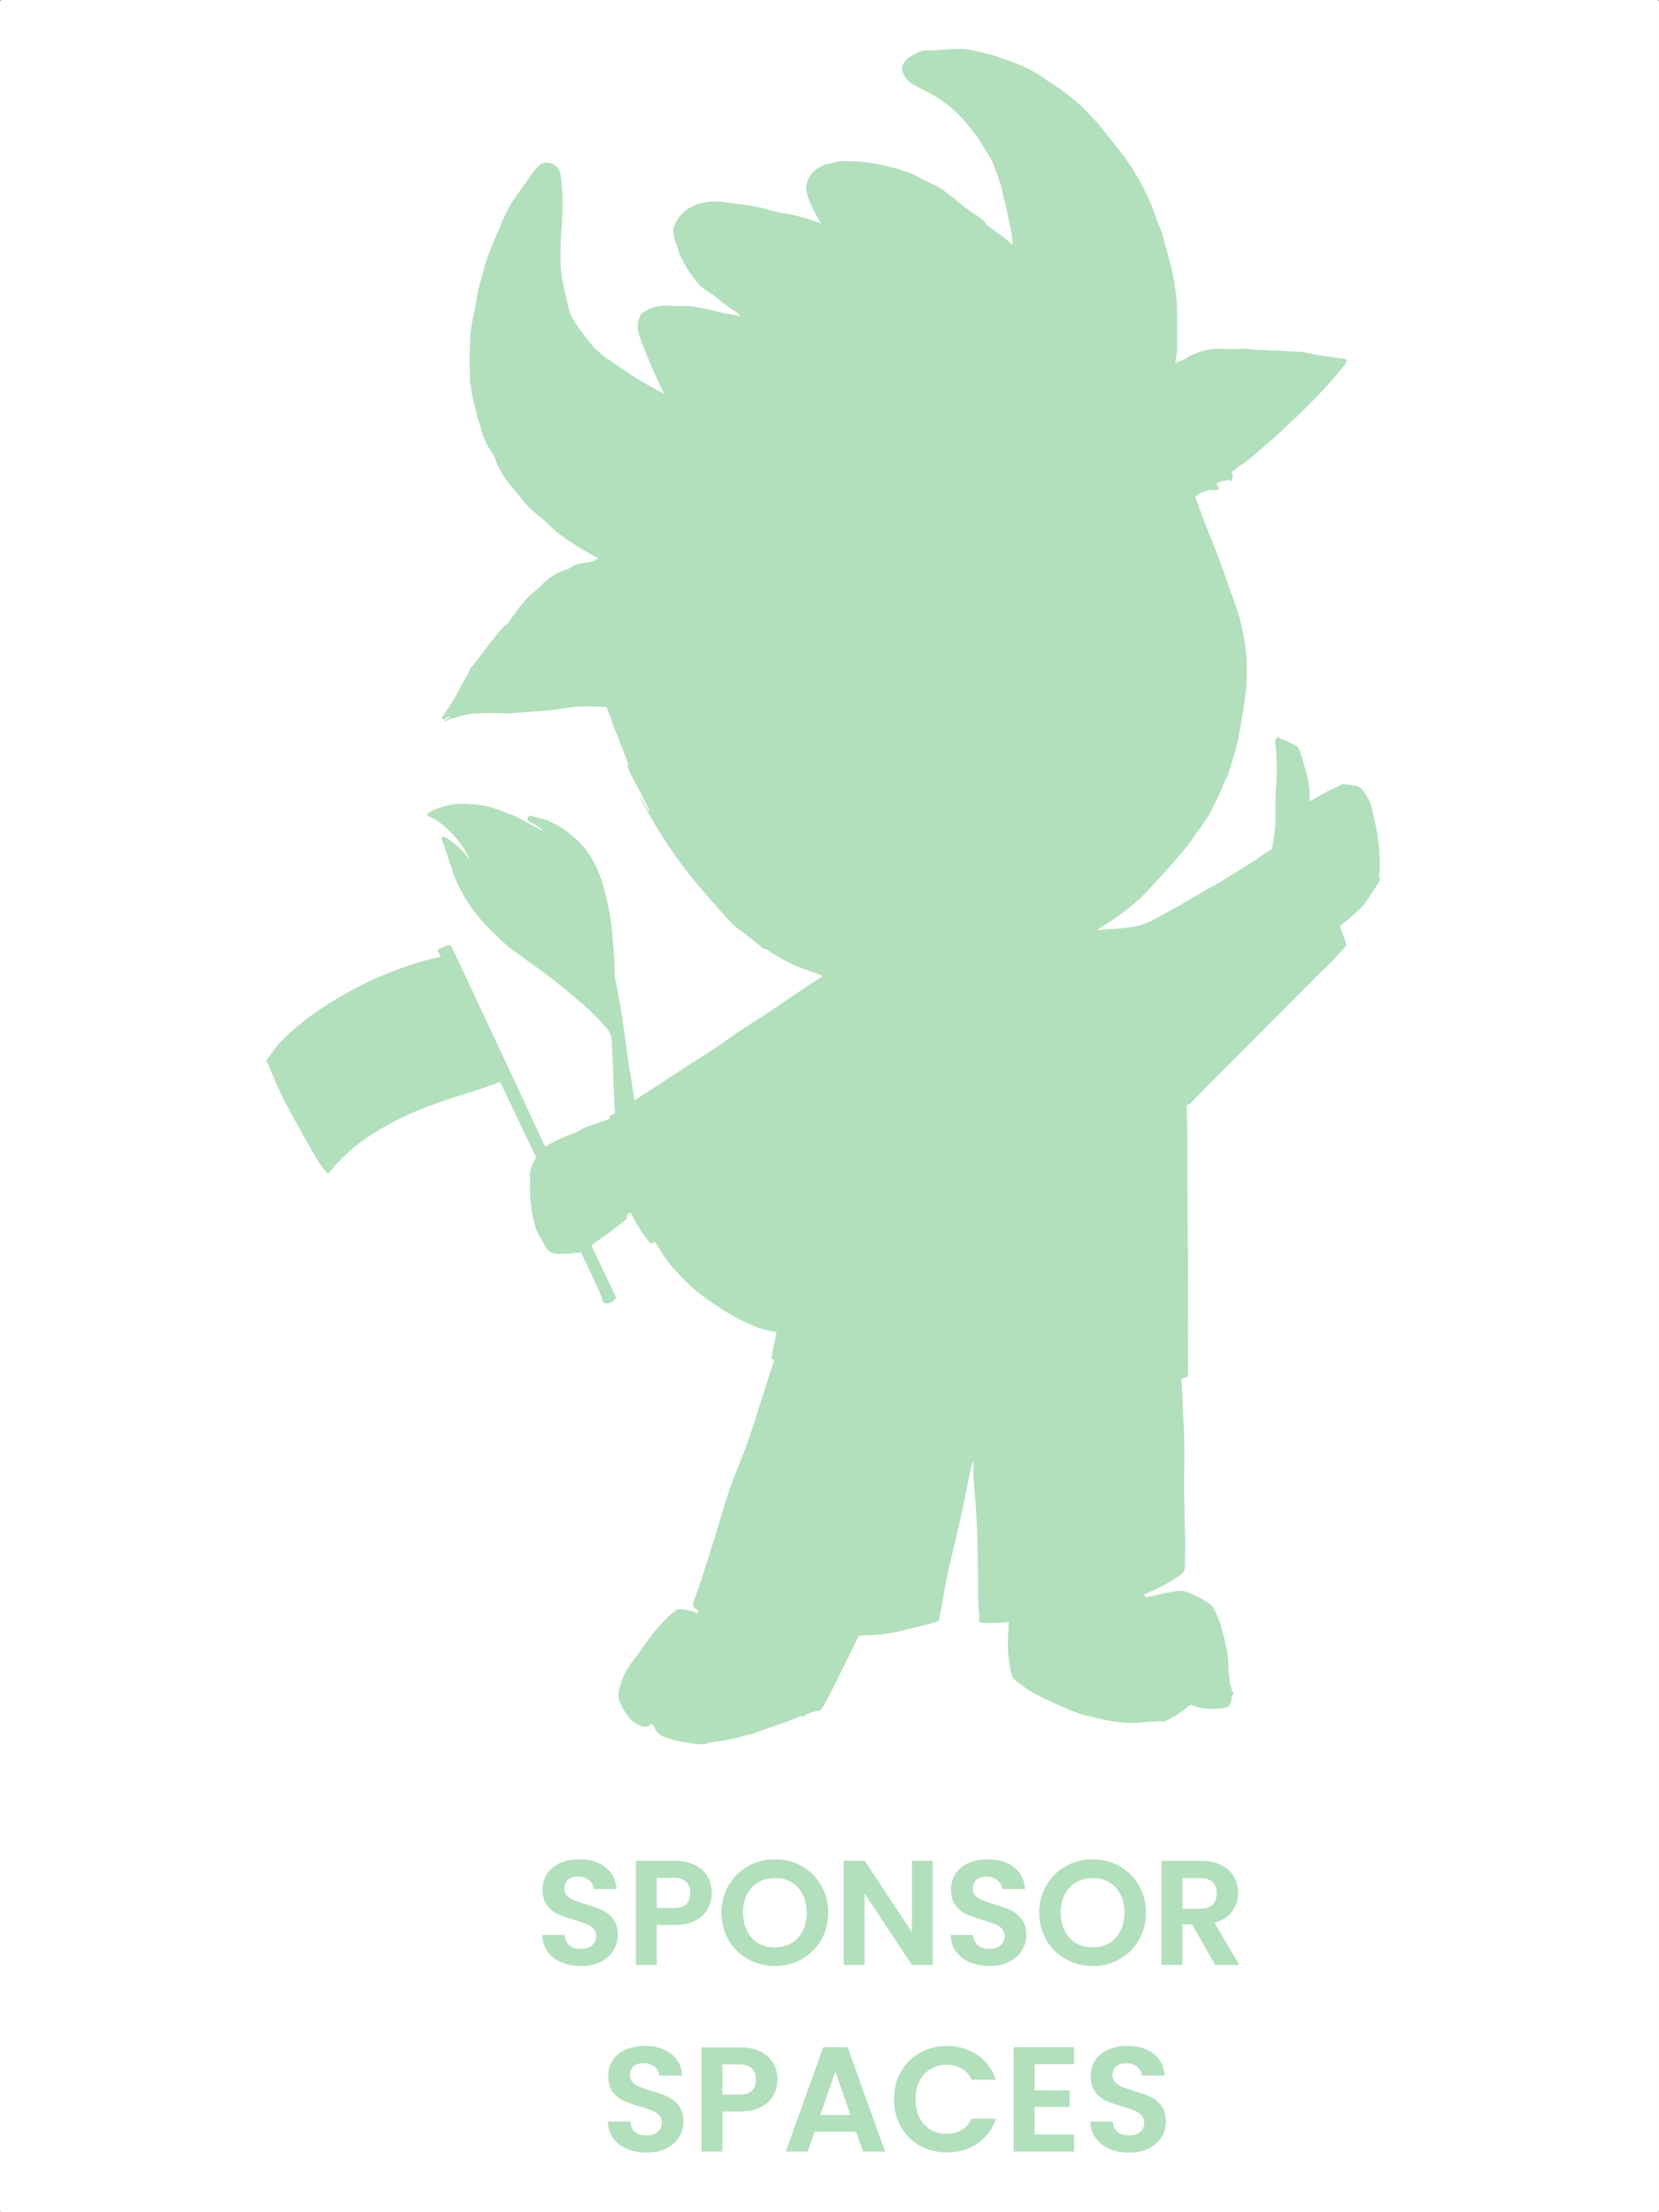 <?xml version="1.0" encoding="UTF-8" standalone="no"?>
<!-- Created with Inkscape (http://www.inkscape.org/) -->

<svg
   width="148.828mm"
   height="198.437mm"
   viewBox="0 0 148.828 198.437"
   version="1.1"
   id="svg2270"
   xml:space="preserve"
   xmlns="http://www.w3.org/2000/svg"
   xmlns:svg="http://www.w3.org/2000/svg"><rect x="0" y="0" width="148.828" height="198.437" fill="#333333" stroke="none"/><defs
     id="defs2267" /><g
     id="layer1"
     transform="translate(-1618.382,376.212)"><g
       id="sponsor_partner_p"
       transform="matrix(0,0.75,-0.75,0,1961.822,-1247.729)"
       style="stroke-width:1.333"><rect
         style="fill:#ffffff;fill-opacity:1;stroke:none;stroke-width:5.644;stroke-linecap:square;-inkscape-stroke:none;paint-order:markers stroke fill;stop-color:#000000"
         id="rect12876"
         width="264.583"
         height="198.437"
         x="1162.025"
         y="259.484"
         rx="0.179"
         ry="0.135" /><g
         id="g12944-2-9"
         style="stroke-width:3.006"
         transform="matrix(0.443,0,0,0.443,717.225,1023.677)"><path
           style="fill:#b2dfbc;stroke:none;stroke-width:0.795"
           d="m 1017.281,-1536.007 c 0,1.318 0.076,2.994 0.232,5.03 v 6e-4 c 0.16,1.576 0.226,2.568 0.202,2.976 -0.059,1.034 -0.017,1.766 0.142,2.196 0.269,0.741 0.82,1.802 1.653,3.185 0.3,0.5 0.66,0.895 1.076,1.182 0.547,0.376 1.034,0.621 1.46,0.735 0.443,0.117 1.011,0.042 1.704,-0.224 v -5e-4 c 1.127,-0.478 2.053,-1.206 2.78,-2.185 -0.025,-0.033 -0.051,-0.067 -0.076,-0.101 0.025,0.033 0.051,0.067 0.076,0.101 0.573,-0.977 1.113,-1.972 1.619,-2.984 0.695,-1.396 1.225,-2.395 1.59,-2.996 1.519,-2.492 3.043,-4.543 4.573,-6.153 1.608,-1.693 3.751,-3.526 6.428,-5.501 0.695,-0.512 1.599,-1.098 2.712,-1.758 0.928,-0.55 1.845,-1.119 2.75,-1.709 0.969,-0.631 1.961,-1.103 2.976,-1.417 l 2.335,-0.876 3.298,-1.06 c 1.541,-0.259 3.026,-0.61 4.454,-1.055 l 7.902,-1.632 3.022,-0.291 -0.71,0.85 c -1.297,1.515 -2.505,3.099 -3.624,4.75 -0.572,0.843 -1.026,1.383 -1.364,1.621 -0.854,0.601 -1.588,1.404 -2.201,2.409 -1.191,1.95 -2.647,3.898 -4.368,5.844 -0.511,0.58 -1.147,1.413 -1.906,2.5 -0.01,0.01 -0.29,0.393 -0.843,1.139 -0.416,0.561 -0.773,1.159 -1.068,1.794 -0.373,0.805 -0.563,1.216 -0.571,1.233 -0.237,0.47 -0.469,0.943 -0.699,1.417 -0.123,0.255 -0.48,0.918 -1.071,1.99 -0.459,0.828 -0.855,1.734 -1.191,2.718 -1.062,3.114 -1.853,6.144 -2.372,9.092 -0.371,2.097 -0.568,4.211 -0.591,6.34 0,0.025 -0.025,0.516 -0.067,1.471 -0.033,0.86 0.051,1.708 0.256,2.545 0,0.01 0.076,0.228 0.228,0.657 0.116,0.334 0.188,0.747 0.219,1.238 0.025,0.397 0.17,0.916 0.437,1.559 l 0.769,1.429 h 5e-4 l 0.568,0.779 0.497,0.567 c 1.295,1.177 2.736,1.772 4.323,1.785 1.04,0.01 2.453,-0.389 4.241,-1.19 1.638,-0.733 3.233,-1.553 4.786,-2.46 l 0.557,-0.343 c -1.344,3.32 -2.282,6.75 -2.812,10.291 -0.149,0.996 -0.582,2.738 -1.295,5.226 -0.426,1.481 -0.819,3.777 -1.179,6.887 0,0.017 -0.158,1.04 -0.469,3.069 -0.24,1.591 -0.283,3.232 -0.128,4.923 0.14,1.523 0.519,2.92 1.136,4.192 l 0.509,0.98 0.699,1.004 c 1.083,1.298 2.355,2.292 3.817,2.982 0.793,0.376 1.651,0.46 2.574,0.254 0.958,-0.067 1.858,-0.328 2.698,-0.779 1.621,-0.432 2.775,-0.813 3.462,-1.14 1.505,-0.718 3.356,-1.848 5.55,-3.389 1.782,-1.253 3.204,-2.83 4.266,-4.733 0.174,-0.312 0.488,-0.734 0.94,-1.267 1.189,-1.394 2.503,-3.154 3.942,-5.277 0.447,-0.659 0.879,-1.122 1.295,-1.388 l 0.01,0.059 c -0.22,0.952 -0.411,1.91 -0.572,2.874 -0.182,1.079 -0.376,2.035 -0.584,2.868 -0.602,2.405 -1.067,4.559 -1.395,6.462 -0.21,1.222 -0.283,2.61 -0.219,4.163 0.563,0.295 0.939,0.285 1.127,-0.025 v 6e-4 c -0.188,0.313 -0.563,0.323 -1.127,0.025 l -0.042,2.445 v 6e-4 c -0.033,0.344 -0.042,0.684 -0.051,1.02 -0.017,2.354 0.623,4.508 1.925,6.464 l 0.497,0.496 c 1.757,0.926 3.621,1.074 5.593,0.445 v -6e-4 c 5.291,-1.961 10.481,-4.176 15.571,-6.643 0.076,0.01 0.129,0.042 0.15,0.093 l -2.011,3.684 -1.977,3.39 -5.673,8.457 c -0.905,1.211 -1.898,2.34 -2.979,3.387 -1.771,1.506 -3.629,2.929 -5.576,4.268 -1.651,1.217 -3.158,1.99 -4.519,2.321 -2.104,0.51 -4.211,0.999 -6.323,1.468 -2.235,0.499 -4.512,0.767 -6.831,0.802 -2.723,0.025 -5.466,-0.051 -8.231,-0.233 v 5e-4 c -4.543,-0.438 -9.085,-0.421 -13.628,0.051 -1.443,0.149 -2.442,0.41 -2.997,0.785 -0.926,0.626 -1.455,1.623 -1.588,2.993 -0.01,0.067 -0.01,0.137 -0.01,0.205 -0.017,1.016 0.427,1.849 1.333,2.501 l 1.616,0.139 a 0.185,0.306 27.811 0 0 0.101,-0.025 0.185,0.306 27.811 0 1 -0.101,0.025 l -1.616,-0.139 c 0.824,0.88 1.771,1.593 2.841,2.137 l 4.889,3.602 0.676,0.402 c 1.924,1.317 3.915,2.38 5.973,3.188 0.311,0.233 0.627,0.382 0.949,0.448 l 6.118,2.562 0.96,0.383 c 1.752,0.703 3.521,1.285 5.309,1.746 0.682,0.176 1.837,0.501 3.465,0.978 1.155,0.338 2.331,0.594 3.528,0.766 0.479,0.067 0.913,0.141 1.301,0.221 0.433,0.089 0.868,0.171 1.304,0.249 0.683,0.121 1.334,0.25 1.952,0.389 2.716,0.605 5.226,0.961 7.533,1.068 2.591,0.121 6.192,0.126 10.805,0.017 0.368,0.042 0.72,-0.025 1.057,-0.202 2.308,-0.238 4.567,-0.701 6.777,-1.389 1.481,-0.225 2.856,-0.619 4.125,-1.182 2.151,-0.438 4.114,-1.165 5.888,-2.179 0.01,-0.01 0.433,-0.286 1.272,-0.848 0.653,-0.437 1.425,-0.823 2.315,-1.159 0.867,-0.327 1.902,-0.812 3.104,-1.454 0.922,-0.493 1.865,-1.129 2.827,-1.907 1.7,-1.372 3.398,-2.749 5.093,-4.132 1.216,-0.99 2.252,-2.02 3.11,-3.089 1.21,-1.534 2.535,-3.033 3.974,-4.497 v -6e-4 c 1.312,-1.444 2.5,-2.982 3.562,-4.617 1.492,-2.226 2.885,-4.513 4.178,-6.861 0.155,-0.563 0.48,-0.956 0.974,-1.181 v -5e-4 h 5e-4 c 0.01,0.042 0.017,0.091 0.033,0.133 -0.01,-0.042 -0.025,-0.086 -0.033,-0.133 -0.251,0.685 -0.13,1.004 0.364,0.957 0.259,1.514 0.524,3.025 0.793,4.535 0.097,0.54 0.336,1.087 0.719,1.639 0.279,0.405 0.462,0.714 0.551,0.929 0.117,0.284 0.244,0.626 0.38,1.029 0.801,2.349 2.108,4.389 3.92,6.122 0.576,0.552 1.08,1.103 1.514,1.652 0.973,1.234 2.066,2.358 3.278,3.373 1.617,1.354 3.284,2.607 4.999,3.755 l 0.724,0.476 a 0.483,0.385 11.092 0 1 0.173,0.204 c 0.16,0.393 0.426,0.749 0.801,1.068 2.481,2.099 4.767,3.924 6.86,5.473 h 6e-4 l 1.207,0.921 3.397,2.664 a 0.303,0.503 77.557 0 0 0.253,0.086 c 0.25,0.017 0.482,0.089 0.696,0.221 1.704,1.047 3.449,2.023 5.235,2.928 1.634,0.83 3.636,2.079 6.005,3.747 0.017,0.01 0.13,0.112 0.349,0.306 0.261,0.23 0.543,0.243 0.846,0.042 -5e-4,0 0,-0.01 0,-0.01 7e-4,0 0,0.01 0,0.01 l 0.142,-0.212 c 0.01,-0.204 -0.059,-0.374 -0.205,-0.512 -0.373,-0.346 -0.562,-0.76 -0.568,-1.242 -0.01,-0.189 0.042,-0.201 0.139,-0.033 l 0.835,1.425 c 0.123,0.025 0.203,0.017 0.241,-0.042 a 0.286,0.142 51.599 0 0 -0.051,-0.255 c -0.354,-0.531 -0.589,-1.115 -0.705,-1.751 l -0.772,-2.684 c -0.339,-1.274 -0.545,-2.561 -0.619,-3.863 -0.017,-0.276 -0.042,-1.574 -0.076,-3.894 -0.017,-1.368 0.01,-2.801 0.088,-4.299 0.01,-0.098 0.01,-0.197 0,-0.295 -0.235,-3.631 -0.508,-7.173 -0.818,-10.625 -0.076,-0.895 -0.191,-1.824 -0.335,-2.786 -0.139,-0.924 -0.275,-1.847 -0.411,-2.769 -0.217,-1.472 -0.326,-2.865 -0.329,-4.18 -0.01,-2.135 0.059,-4.268 0.179,-6.399 0.871,-0.187 1.696,-0.49 2.474,-0.909 1.636,-0.476 3.244,-1.056 4.823,-1.738 l 7.959,-3.103 c 0.165,0 0.297,0.051 0.398,0.161 a 0.224,0.182 57.023 0 0 0.216,0.067 c 1.212,-0.417 2.38,-0.936 3.505,-1.556 2.678,-1.476 5.395,-2.874 8.152,-4.195 0.076,-0.033 0.146,-0.059 0.21,-0.076 0.356,-0.087 0.411,-0.017 0.168,0.221 -0.042,0.042 -0.106,0.086 -0.176,0.124 -1.297,0.678 -2.574,1.393 -3.829,2.143 -0.085,0.051 -0.084,0.059 0.01,0.025 0.953,-0.37 2.287,-1.033 4.005,-1.987 7.786,-4.321 14.769,-9.139 20.948,-14.454 2.062,-1.772 3.674,-3.172 4.834,-4.2 1.505,-1.33 2.57,-2.281 3.193,-2.854 1.367,-1.26 2.349,-2.297 2.945,-3.111 1.708,-2.339 3.507,-4.606 5.397,-6.802 0.095,-0.112 0.121,-0.271 0.076,-0.479 -0.213,0.248 -0.422,0.5 -0.627,0.755 -0.206,0.255 -0.406,0.513 -0.603,0.773 0,0 0,0 -0.01,0.01 0,0 0,0 0.01,-0.01 0.197,-0.26 0.398,-0.519 0.603,-0.773 0.205,-0.254 0.414,-0.506 0.627,-0.755 l 0.076,-0.354 c 2.475,-3.628 4.295,-7.129 5.462,-10.504 0.784,-2.273 1.338,-3.802 1.662,-4.588 v -6e-4 c 0.22,0.098 0.378,0.264 0.474,0.496 v 6e-4 l 3.775,5.68 1.267,1.901 3.431,5.031 1.823,2.763 h 5e-4 l 3.207,4.971 1.196,1.802 3.701,5.311 1.483,2.276 5.763,8.891 1.406,2.157 3.494,5.377 1.409,2.196 1.218,1.868 -9.941,1.581 -1.786,0.272 -3.823,0.508 -8.947,1.275 c 0.01,0.017 0.017,0.033 0.017,0.042 -0.01,-0.017 -0.017,-0.033 -0.025,-0.042 l -4.104,0.793 c -0.914,0.098 -1.8,0.26 -2.655,0.482 -0.92,0.24 -1.773,0.372 -2.559,0.396 -4.817,0.14 -9.451,0.474 -13.901,1.004 -2.498,0.296 -5.48,0.889 -8.947,1.777 -2.999,0.769 -5.738,1.839 -8.217,3.208 -1.668,0.92 -3.182,2.041 -4.542,3.364 -1.403,1.364 -2.664,2.861 -3.783,4.49 -0.949,1.381 -1.734,2.844 -2.355,4.39 -0.181,0.453 -0.393,1.186 -0.633,2.196 -0.176,0.745 -0.396,1.478 -0.659,2.2 a 0.341,0.369 42.184 0 0 0.01,0.266 c 0.296,0.684 0.709,0.874 1.239,0.569 0.256,-0.148 0.487,-0.453 0.693,-0.918 0.557,-1.256 1.323,-2.373 2.298,-3.35 0.067,-0.067 0.076,-0.059 0.033,0.025 l -3.107,5.728 c -0.892,1.629 -1.619,3.334 -2.181,5.115 -1.011,2.231 -1.65,4.57 -1.917,7.015 -0.307,2.821 -0.338,5.016 -0.091,6.587 0.29,1.85 0.813,3.63 1.571,5.34 0.276,0.627 0.592,1.163 0.946,1.607 a 0.324,0.323 0 0 0 0.552,-0.076 c 0.636,-1.464 1.413,-2.766 2.332,-3.905 0.757,-0.939 1.796,-2.025 3.116,-3.256 1.969,-1.835 4.218,-3.29 6.746,-4.365 -2.422,1.676 -4.428,3.723 -6.019,6.141 -0.401,0.529 -0.531,1.062 -0.39,1.599 a 0.176,0.176 0 0 0 0.233,0.122 c 1.92,-0.71 3.782,-1.361 5.584,-1.95 2.763,-0.901 4.549,-1.522 5.359,-1.862 4.668,-1.959 8.831,-4.686 12.489,-8.18 0.988,-0.945 2.238,-2.204 3.749,-3.778 1.424,-1.483 2.572,-2.841 3.443,-4.072 0.627,-0.884 1.262,-1.762 1.906,-2.633 0.619,-0.839 1.253,-1.716 1.901,-2.63 2.742,-3.881 5.677,-7.612 8.805,-11.192 2.507,-3.099 5.267,-5.95 8.282,-8.553 0.771,-0.508 1.555,-0.878 2.354,-1.108 0.123,-0.138 0.243,-0.277 0.36,-0.418 -0.117,0.141 -0.236,0.28 -0.359,0.418 l 4.718,-0.246 4.255,-0.212 c 3.768,-0.059 7.532,-0.233 11.29,-0.519 l 0.059,0.01 c 0.36,0.27 0.578,0.689 0.656,1.256 a 0.187,0.187 0 0 0 0.216,0.159 c 0.279,-0.042 0.531,-0.017 0.758,0.067 l 1.588,4.537 c 0.464,1.623 1.166,3.135 2.108,4.535 0.01,-0.025 0.025,-0.051 0.042,-0.067 -0.017,0.017 -0.033,0.042 -0.042,0.067 0.937,2.893 2.204,5.652 3.8,8.276 l -0.594,0.357 -12.64,5.833 -40.572,19.028 c -0.581,0.272 -0.753,0.7 -0.515,1.284 l 0.938,2.276 a 0.425,0.471 65.964 0 0 0.625,0.198 l 1.534,-0.751 c 3.047,-1.483 6.11,-2.933 9.191,-4.348 0.017,-0.01 0.113,-0.067 0.301,-0.186 -0.188,0.119 -0.288,0.181 -0.301,0.187 -3.081,1.415 -6.144,2.864 -9.191,4.347 0.519,2.796 1.253,5.536 2.201,8.219 0.059,0 0.121,-0.01 0.177,-0.025 -0.059,0.017 -0.115,0.017 -0.176,0.025 2.486,7.809 6.173,15.487 11.06,23.033 3.168,4.894 6.54,9.039 10.117,12.437 0.363,0.344 1.659,1.3 3.886,2.871 0.017,0.017 0.139,0.116 0.364,0.309 0.341,0.293 0.695,0.265 1.062,-0.085 0.119,-0.113 0.255,-0.199 0.409,-0.258 4.058,-1.587 7.736,-3.259 11.035,-5.014 l 1.986,-1.066 c 0.458,-0.155 0.886,-0.403 1.284,-0.745 0.102,0.033 0.191,0.01 0.267,-0.093 l 2.775,-1.53 c 2.418,-1.351 4.823,-2.712 7.215,-4.081 1.676,-0.96 3.239,-2.063 4.689,-3.31 a 0.298,0.298 0 0 0 -0.01,-0.459 c -3.005,-2.36 -5.64,-5.029 -7.905,-8.006 -3.054,-4.019 -5.812,-8.802 -8.272,-14.35 -1.155,-2.602 -2.484,-6.127 -3.987,-10.574 -0.201,-0.591 -0.767,-2.396 -1.696,-5.413 -0.813,-2.634 -1.718,-5.221 -2.718,-7.76 a 0.167,0.17 68.918 0 1 0.086,-0.215 l 17.719,-8.434 2.576,-1.253 h 5e-4 c 1.413,0.965 2.94,1.55 4.584,1.754 0.229,0.025 0.541,0 0.938,-0.09 0.32,-0.076 0.644,-0.091 0.971,-0.059 0.564,0.059 0.856,0.084 0.875,0.084 3.836,0.084 7.594,-0.394 11.273,-1.423 0.75,-0.21 1.516,-0.541 2.298,-0.995 1.132,-0.657 2.27,-1.304 3.414,-1.938 0.911,-0.506 1.422,-1.302 1.534,-2.386 0.201,-1.944 0.149,-3.763 -0.153,-5.456 l -0.059,-1.618 c 3.961,-1.914 7.955,-3.757 11.981,-5.529 0.067,-0.025 0.385,-0.113 0.963,-0.253 0.558,-0.138 0.814,-0.551 0.766,-1.239 -0.059,-0.85 -0.515,-1.632 -1.377,-2.346 a 0.278,0.281 58.008 0 0 -0.298,-0.033 l -13.841,6.618 c -0.217,-0.11 -0.397,-0.275 -0.537,-0.496 l -0.84,-1.123 c -1.843,-2.698 -3.804,-5.307 -5.886,-7.828 a 0.258,0.27 68.884 0 0 -0.23,-0.091 c -0.708,0.059 -1.21,-0.254 -1.505,-0.938 l 0.579,-0.422 c 2.672,-1.287 5.218,-2.932 7.638,-4.934 a 0.463,0.462 0 0 0 0.059,-0.652 c -0.202,-0.248 -0.307,-0.484 -0.315,-0.711 2.303,-1.425 4.131,-2.627 5.485,-3.607 0.496,-0.357 1.053,-0.825 1.67,-1.403 0.615,-0.579 1.149,-1.069 1.602,-1.474 2.566,-2.297 4.931,-5.023 7.095,-8.176 0.977,-1.421 1.661,-2.442 2.053,-3.064 -0.01,-0.025 -0.01,-0.051 -0.017,-0.076 0.01,0.025 0.01,0.051 0.017,0.076 1.962,-2.957 3.644,-6.187 5.047,-9.69 0.706,-1.763 1.132,-3.556 1.278,-5.379 l 7.016,1.437 a 0.219,0.176 17.927 0 0 0.225,-0.086 l 0.372,-0.722 c 4.263,1.404 9.696,3.147 16.301,5.229 4.136,1.304 8.32,2.811 12.554,4.521 2.354,0.951 4.021,1.598 5,1.944 1.687,0.595 3.388,1.15 5.104,1.666 5.745,1.729 11.479,3.498 17.202,5.306 1.538,0.485 3.076,0.997 4.616,1.533 1.532,0.535 3.063,1.071 4.593,1.61 0.854,0.3 1.473,0.059 1.857,-0.72 a 0.227,0.193 10.855 0 1 0.197,-0.111 c 0.125,0 0.165,-0.076 0.119,-0.224 -0.089,-0.287 0.017,-0.388 0.312,-0.303 l 0.404,0.406 a 0.182,0.252 31.576 0 1 0.017,0.246 c -0.714,1.627 -1.042,3.327 -0.983,5.099 0.822,1.064 1.429,1.801 1.821,2.213 2.501,2.63 5.273,4.939 8.314,6.927 0.067,-0.025 0.132,-0.051 0.185,-0.085 -0.051,0.033 -0.115,0.059 -0.185,0.086 1.486,1.062 2.952,2.154 4.396,3.276 2.022,1.572 4.557,2.698 7.604,3.378 0.911,0.202 1.867,0.092 2.869,-0.332 1.43,-0.603 2.583,-1.242 3.462,-1.919 1.458,-0.96 2.474,-2.24 3.048,-3.84 0.186,-0.52 0.226,-1 0.122,-1.44 -0.119,-0.49 -0.342,-0.941 -0.667,-1.355 a 0.128,0.128 0 0 1 0.033,-0.186 l 0.875,-0.547 c -0.01,0 -0.017,-0.01 -0.017,-0.01 0.01,0 0.017,0.01 0.017,0.01 1.399,-0.663 2.326,-1.729 2.781,-3.197 0.29,-0.939 0.562,-1.883 0.82,-2.831 0.216,-0.793 0.397,-1.755 0.542,-2.885 0.085,-0.669 0.185,-1.336 0.296,-2.001 0.136,-0.824 0.181,-1.494 0.136,-2.012 -0.076,-0.837 -0.255,-1.657 -0.539,-2.46 h -5e-4 v -6e-4 c -0.394,-3.357 -1.07,-6.657 -2.028,-9.9 -0.059,-0.193 -0.096,-0.4 -0.117,-0.621 -0.033,-0.325 -0.059,-0.531 -0.099,-0.621 -0.747,-1.799 -1.32,-3.328 -1.722,-4.588 -0.962,-3.021 -1.985,-5.764 -3.068,-8.228 a 0.329,0.53 27.717 0 1 -0.017,-0.272 l 0.091,-0.499 a 0.309,0.241 31.669 0 0 -0.087,-0.242 c -0.369,-0.382 -0.636,-0.826 -0.801,-1.335 -0.217,-0.671 -0.42,-1.346 -0.605,-2.027 a 0.332,0.587 31.409 0 1 0.01,-0.272 c 0.085,-0.314 0,-0.587 -0.259,-0.82 -0.436,-0.397 -0.858,-0.71 -1.267,-0.938 -2.725,-1.525 -5.499,-2.954 -8.325,-4.288 l -5.965,-2.976 -4.545,-2.196 c -0.033,-2.046 -0.155,-4.084 -0.369,-6.113 -0.176,-1.687 -0.5,-3.547 -0.974,-5.58 -0.72,-3.093 -1.526,-6.209 -2.42,-9.347 -0.1,-0.352 -0.33,-0.563 -0.688,-0.635 -2.854,-0.571 -5.705,-1.092 -8.555,-1.564 -1.948,-0.323 -5.688,-1.15 -11.22,-2.48 -5.7,-1.372 -10.204,-2.38 -13.512,-3.024 -2.956,-0.576 -5.903,-1.199 -8.842,-1.868 -0.25,-0.059 -0.336,-0.141 -0.259,-0.253 a 0.318,0.201 10.845 0 1 0.243,-0.097 c 2.475,0.025 3.937,0.017 4.385,-0.017 7.902,-0.722 14.97,-1.096 21.204,-1.122 1.591,-0.01 3.089,-0.025 4.494,-0.059 1.5,-0.033 2.999,-0.051 4.499,-0.051 2.183,0 4.361,-0.099 6.533,-0.297 0.428,-0.042 0.848,0 1.261,0.11 0.438,0.118 0.68,-0.16 0.727,-0.833 0.167,-2.386 0.113,-4.802 -0.16,-7.247 -0.195,-2.706 -0.427,-5.415 -0.695,-8.128 -0.025,-0.279 -0.059,-0.573 -0.103,-0.881 0.042,0.309 0.076,0.603 0.103,0.881 0.269,2.713 0.5,5.423 0.696,8.128 l 4.769,0.207 c 3.255,0.104 6.454,-0.235 9.597,-1.018 0.479,-0.119 0.933,-0.451 1.361,-0.995 1.562,-1.986 2.71,-3.627 3.445,-4.923 0.724,-1.277 1.932,-3.822 3.627,-7.635 0.812,-1.778 1.522,-3.597 2.13,-5.456 1.007,-3.709 1.697,-6.968 2.07,-9.777 0.303,-2.279 0.301,-4.746 -0.01,-7.4 -0.076,-0.644 -0.12,-1.335 -0.137,-2.072 -0.017,-0.695 -0.059,-1.389 -0.124,-2.08 a 0.309,0.488 46.847 0 1 0.067,-0.254 c 0.117,-0.212 0.114,-0.456 -0.01,-0.734 -1.04,-2.339 -2.324,-4.365 -3.852,-6.077 -0.327,-0.364 -0.533,-0.699 -0.616,-1.003 -0.033,-0.025 -0.059,-0.041 -0.084,-0.067 0.033,0.025 0.059,0.042 0.085,0.067 1.153,-2.866 1.432,-5.844 0.835,-8.933 h -5e-4 c -0.033,-0.946 -0.459,-1.513 -1.267,-1.7 -0.329,-0.076 -0.575,-0.165 -0.738,-0.269 a 0.397,0.324 52.199 0 0 -0.253,-0.059 c -0.361,0.059 -0.714,0.025 -1.056,-0.097 -0.4,-0.555 -0.738,-0.579 -1.016,-0.067 -0.746,0.181 -1.192,0.3 -1.338,0.354 -0.608,0.233 -1.152,0.331 -1.633,0.295 l -0.852,0.119 c -0.996,0.118 -1.994,0.197 -2.994,0.241 -1.345,0.059 -2.34,0.133 -2.986,0.227 -1.657,0.242 -3.294,0.576 -4.911,1.003 -2.019,0.533 -3.201,0.853 -3.548,0.961 -1.178,0.361 -2.311,0.838 -3.4,1.431 -0.017,0.01 -0.313,0.14 -0.894,0.397 -0.348,0.153 -0.631,0.372 -0.849,0.657 -1.505,1.976 -2.698,4.214 -3.579,6.714 h -5e-4 c -0.339,0.909 -0.383,1.995 -0.131,3.259 0.744,3.732 1.276,6.213 1.597,7.445 a 0.284,0.25 59.971 0 1 -0.051,0.249 c -0.17,0.198 -0.42,0.36 -0.749,0.487 -1.31,-3.416 -3.003,-6.633 -5.076,-9.653 -0.32,-0.467 -0.713,-0.836 -1.179,-1.108 -0.368,-0.217 -0.871,-0.327 -1.511,-0.329 -1.483,-0.01 -2.965,-0.017 -4.445,-0.033 -1.517,-0.017 -2.996,-0.01 -4.437,0.033 -3.781,0.104 -7.563,0.185 -11.345,0.246 -1.284,0.017 -3.176,0.01 -5.678,-0.042 -4.058,-0.084 -8.604,-0.01 -13.636,0.227 -5.242,0.242 -8.812,0.431 -10.711,0.567 -0.033,0.067 -0.076,0.113 -0.142,0.142 -0.033,0.14 -0.091,0.252 -0.175,0.336 0.084,-0.085 0.143,-0.196 0.175,-0.336 10e-5,0 5e-4,10e-5 6e-4,0 0.067,-0.025 0.113,-0.076 0.142,-0.142 -0.333,-0.478 -0.538,-1.004 -0.616,-1.579 a 0.224,0.238 5.081 0 0 -0.15,-0.19 c -0.38,-0.124 -0.76,-0.129 -1.139,-0.01 l -9.822,-0.051 c -10.746,0 -21.492,0.042 -32.239,0.135 -2.697,0.025 -9.798,0.042 -21.303,0.067 -0.799,0 -3.379,0.051 -7.74,0.154 v -5e-4 c -3e-4,2e-4 -6e-4,3e-4 0,5e-4 h -0.496 c -0.324,0 -0.588,-0.097 -0.792,-0.295 0.091,-0.23 0.01,-0.473 -0.256,-0.726 -0.562,-0.546 -1.132,-1.083 -1.71,-1.612 l -4.923,-4.818 -4.38,-4.392 v -6e-4 l -3.846,-3.837 -13.197,-13.168 -7.68,-7.663 c -2.217,-2.356 -4.558,-4.583 -7.022,-6.68 l -5.05,1.814 h -5e-4 c -0.188,-0.104 -0.329,-0.254 -0.426,-0.448 h 6e-4 c -1.714,-2.199 -3.581,-4.278 -5.601,-6.235 l -3.902,-2.54 -2.452,-1.573 a 0.252,0.292 52.021 0 0 -0.259,-0.01 c -0.511,0.223 -1.034,0.303 -1.568,0.241 -0.626,-0.076 -0.945,-0.11 -0.955,-0.11 -4.27,-0.145 -8.478,0.246 -12.623,1.176 -2.965,0.665 -4.474,1.006 -4.525,1.024 -1.445,0.444 -2.836,1.169 -4.172,2.176 -0.86,0.648 -1.352,1.427 -1.478,2.335 -0.098,0.712 -0.149,1.077 -0.153,1.094 -0.149,0.756 -0.224,1.52 -0.222,2.293 l 1.066,2.126 0.821,1.786 h -6e-4 l 2.576,4.603 h 5e-4 l 0.084,0.275 c -1.706,-0.059 -3.154,0.01 -4.343,0.21 -3.145,0.535 -6.456,1.446 -9.933,2.732 a 0.452,0.453 11.997 0 0 -0.216,0.165 c -0.956,1.334 -1.673,2.785 -2.15,4.353 a 0.394,0.542 70.131 0 1 -0.153,0.227 c -0.231,0.204 -0.375,0.457 -0.435,0.759 a 0.352,0.36 34.771 0 0 0.059,0.264 c 0.288,0.405 0.724,0.589 1.309,0.552 0.72,-0.042 1.324,-0.093 1.812,-0.144 0.852,-0.091 1.456,-0.142 1.812,-0.153 3.369,-0.104 5.93,-0.094 7.684,0.033 2.513,0.18 5.028,0.255 7.544,0.227 2.634,-0.033 4.735,0.084 6.303,0.34 1.848,0.304 3.046,0.478 3.593,0.524 v 6e-4 c 0.803,1.385 1.703,2.712 2.701,3.982 l 2.642,4.209 1.147,1.854 2.119,3.389 0.945,1.63 h 6e-4 l 1.644,2.959 2.605,4.493 1.207,1.984 2.13,3.826 1.994,3.738 c -0.01,0.059 0.033,0.122 0.131,0.185 0.636,1.283 1.139,2.593 1.508,3.931 l 0.212,0.779 c 0.353,2.182 0.581,4.379 0.688,6.589 h 5e-4 l 0.093,1.417 c 0.033,0.73 0.102,1.296 0.202,1.7 0.059,0.24 -0.01,0.363 -0.213,0.366 l -1.633,-2.503 c -2.13,-3.397 -4.572,-6.549 -7.325,-9.455 -4.541,-4.35 -8.863,-8.238 -12.966,-11.665 -0.815,-0.68 -1.75,-1.36 -2.807,-2.04 -0.85,-0.548 -1.707,-1.159 -2.57,-1.834 -1.899,-1.483 -3.941,-2.739 -6.124,-3.766 -1.469,-0.689 -2.221,-1.043 -2.255,-1.06 -1.009,-0.484 -2.034,-0.934 -3.074,-1.352 -0.363,-0.147 -0.699,-0.297 -1.006,-0.451 -0.329,-0.166 -0.659,-0.332 -0.989,-0.496 -0.502,-0.253 -1.01,-0.464 -1.525,-0.63 -2.509,-0.805 -5.034,-1.556 -7.575,-2.253 -5.486,-1.119 -10.125,-1.895 -13.918,-2.327 -7.385,-0.841 -14.794,-0.108 -22.226,2.196 -0.704,0.219 -2.159,0.732 -4.363,1.539 -1.181,0.432 -2.635,0.944 -4.36,1.533 -3.384,1.158 -6.732,2.41 -10.044,3.755 -2.21,0.898 -3.971,1.593 -5.283,2.086 -2.261,0.848 -4.494,1.689 -6.698,2.522 -1.371,-1.581 -1.995,-3.395 -1.872,-5.439 0.017,-0.287 0,-0.501 -0.059,-0.643 -0.134,-0.322 -0.364,-0.418 -0.69,-0.292 -0.076,0.033 -0.253,0.173 -0.52,0.428 -0.301,0.291 -0.573,0.18 -0.815,-0.334 -0.133,-0.285 -0.355,-1.248 -0.667,-2.888 v -6e-4 c 0.534,-0.644 0.371,-0.923 -0.486,-0.838 v -5e-4 c -0.504,-0.291 -0.946,-0.235 -1.326,0.167 a 0.131,0.136 46.878 0 1 -0.193,0 c -0.691,-0.725 -1.308,-1.51 -1.852,-2.352 -0.614,-0.954 -1.284,-1.868 -2.011,-2.741 -6.188,-7.448 -12.836,-14.464 -19.943,-21.046 -1.806,-1.672 -3.704,-3.235 -5.692,-4.687 -0.267,-0.195 -0.502,-0.27 -0.705,-0.227 -0.314,0.067 -0.483,0.322 -0.505,0.759 0.01,0.01 0.017,0.017 0.033,0.017 -0.01,-0.01 -0.017,-0.017 -0.033,-0.017 -0.538,4.357 -0.974,7.233 -1.307,8.627 -0.32,1.34 -0.505,2.533 -0.553,3.58 -0.067,1.459 -0.103,2.198 -0.106,2.219 -0.155,1.778 -0.233,3.558 -0.235,5.342 h -5e-4 c -0.148,0.96 -0.198,1.922 -0.15,2.888 0.033,0.569 -0.01,1.145 -0.099,1.727 -0.16,0.979 -0.222,2.038 -0.188,3.179 0.033,1.109 0.025,3.378 -0.033,6.808 v 6e-4 c 0.1,1.99 0.544,3.894 1.332,5.713 0.01,0.017 0.139,0.387 0.395,1.097 0.193,0.536 0.503,1.008 0.929,1.414 0.465,0.93 0.841,1.894 1.125,2.893 -0.754,-0.119 -1.508,-0.232 -2.261,-0.34 -0.735,-0.104 -1.495,-0.156 -2.281,-0.156 h -7.952 c -4.764,0 -9.45,0.598 -14.057,1.788 -1.855,0.48 -3.702,0.99 -5.54,1.53 0.01,0 0.01,0.01 0.017,0.01 -0.01,0 -0.01,-0.01 -0.017,-0.01 -1.943,0.395 -3.813,1.009 -5.61,1.842 l -5.042,1.842 c -4.518,1.931 -8.779,4.316 -12.782,7.156 l -3.064,2.42 -6.036,4.818 c -0.059,0.025 -0.106,0.067 -0.131,0.131 -0.699,0.629 -1.381,1.274 -2.048,1.936 -0.017,0.017 -0.57,0.548 -1.659,1.601 -1.138,1.102 -2.346,2.471 -3.624,4.11 -1.708,2.19 -2.995,4.04 -3.863,5.549 -2.439,3.253 -4.296,6.799 -5.572,10.637 -0.214,0.639 -0.529,1.513 -0.946,2.624 -0.329,0.875 -0.607,1.766 -0.832,2.675 -0.788,3.169 -1.234,5.271 -1.338,6.306 -0.051,0.532 -0.076,1.194 -0.076,1.984 z"
           id="path12830-9-7" /><path
           id="path12832-1-3"
           style="font-weight:600;font-size:16.996px;font-family:Poppins;-inkscape-font-specification:'Poppins Semi-Bold';fill:#b2dfbc;stroke-width:12.727;stroke-linecap:square;paint-order:markers stroke fill"
           d="m 1506.028,-1433.516 c 0,1.934 0.337,3.654 1.008,5.158 0.645,1.504 1.585,2.674 2.82,3.506 1.236,0.833 2.686,1.248 4.352,1.248 1.773,0 3.196,-0.403 4.271,-1.209 1.048,-0.833 1.841,-1.812 2.378,-2.94 0.51,-1.155 1.033,-2.646 1.571,-4.473 0.376,-1.343 0.725,-2.392 1.048,-3.144 0.295,-0.779 0.712,-1.423 1.25,-1.933 0.537,-0.51 1.222,-0.766 2.055,-0.766 1.021,0 1.855,0.376 2.499,1.128 0.618,0.752 0.926,1.786 0.926,3.102 0,1.289 -0.336,2.311 -1.007,3.063 -0.672,0.725 -1.585,1.127 -2.741,1.208 v 6.045 c 1.719,-0.027 3.211,-0.497 4.473,-1.41 1.263,-0.913 2.23,-2.149 2.901,-3.707 0.672,-1.585 1.007,-3.357 1.007,-5.319 0,-2.068 -0.376,-3.856 -1.128,-5.36 -0.779,-1.504 -1.813,-2.645 -3.102,-3.424 -1.29,-0.779 -2.687,-1.169 -4.191,-1.169 -1.746,0 -3.156,0.416 -4.231,1.248 -1.075,0.833 -1.88,1.827 -2.417,2.982 -0.537,1.155 -1.075,2.646 -1.612,4.473 -0.403,1.343 -0.752,2.39 -1.048,3.143 -0.322,0.725 -0.726,1.343 -1.209,1.854 -0.51,0.483 -1.142,0.725 -1.894,0.725 -1.075,0 -1.893,-0.322 -2.458,-0.967 -0.564,-0.672 -0.845,-1.558 -0.845,-2.66 0,-1.263 0.322,-2.27 0.967,-3.022 0.618,-0.779 1.41,-1.195 2.377,-1.248 v -6.205 c -2.525,0.188 -4.486,1.196 -5.883,3.022 -1.424,1.8 -2.135,4.15 -2.135,7.051 z m 0,-52.827 c 0,2.633 0.618,5.05 1.854,7.253 1.236,2.203 2.955,3.949 5.158,5.239 2.176,1.289 4.634,1.935 7.374,1.935 2.767,0 5.251,-0.645 7.454,-1.935 2.176,-1.289 3.882,-3.036 5.117,-5.239 1.236,-2.203 1.854,-4.62 1.854,-7.253 0,-2.632 -0.618,-5.05 -1.854,-7.253 -1.236,-2.203 -2.942,-3.936 -5.117,-5.198 -2.203,-1.289 -4.687,-1.933 -7.454,-1.933 -2.74,0 -5.198,0.644 -7.374,1.933 -2.203,1.263 -3.922,2.996 -5.158,5.198 -1.236,2.176 -1.854,4.593 -1.854,7.253 z m 0,-57.46 c 0,1.934 0.337,3.654 1.008,5.158 0.645,1.504 1.585,2.672 2.82,3.505 1.236,0.833 2.686,1.25 4.352,1.25 1.773,0 3.196,-0.403 4.271,-1.209 1.048,-0.833 1.841,-1.813 2.378,-2.942 0.51,-1.155 1.033,-2.646 1.571,-4.473 0.376,-1.343 0.725,-2.39 1.048,-3.143 0.295,-0.779 0.712,-1.424 1.25,-1.935 0.537,-0.51 1.222,-0.766 2.055,-0.766 1.021,0 1.855,0.376 2.499,1.128 0.618,0.752 0.926,1.787 0.926,3.103 0,1.289 -0.336,2.309 -1.007,3.062 -0.672,0.725 -1.585,1.129 -2.741,1.209 v 6.044 c 1.719,-0.027 3.211,-0.497 4.473,-1.41 1.263,-0.913 2.23,-2.148 2.901,-3.706 0.672,-1.585 1.007,-3.359 1.007,-5.32 0,-2.068 -0.376,-3.854 -1.128,-5.359 -0.779,-1.504 -1.813,-2.647 -3.102,-3.426 -1.29,-0.779 -2.687,-1.169 -4.191,-1.169 -1.746,0 -3.156,0.417 -4.231,1.25 -1.075,0.833 -1.88,1.827 -2.417,2.982 -0.537,1.155 -1.075,2.646 -1.612,4.473 -0.403,1.343 -0.752,2.39 -1.048,3.143 -0.322,0.725 -0.726,1.343 -1.209,1.854 -0.51,0.483 -1.142,0.725 -1.894,0.725 -1.075,0 -1.893,-0.323 -2.458,-0.968 -0.564,-0.672 -0.845,-1.557 -0.845,-2.659 0,-1.263 0.322,-2.27 0.967,-3.022 0.618,-0.779 1.41,-1.196 2.377,-1.25 v -6.204 c -2.525,0.188 -4.486,1.195 -5.883,3.021 -1.424,1.8 -2.135,4.151 -2.135,7.052 z m 0,-28.327 c 0,2.632 0.618,5.05 1.854,7.253 1.236,2.203 2.955,3.948 5.158,5.238 2.176,1.289 4.634,1.935 7.374,1.935 2.767,0 5.251,-0.645 7.454,-1.935 2.176,-1.29 3.882,-3.035 5.117,-5.238 1.236,-2.203 1.854,-4.62 1.854,-7.253 0,-2.633 -0.618,-5.05 -1.854,-7.253 -1.236,-2.203 -2.942,-3.936 -5.117,-5.198 -2.203,-1.289 -4.687,-1.935 -7.454,-1.935 -2.74,0 -5.198,0.645 -7.374,1.935 -2.203,1.263 -3.922,2.996 -5.158,5.198 -1.236,2.176 -1.854,4.593 -1.854,7.253 z m 0.363,67.211 h 28.166 v -5.641 h -19.301 l 19.301,-12.774 v -5.642 h -28.166 v 5.642 h 19.342 l -19.342,12.774 z m 0.041,56.131 h 28.126 v -5.641 h -10.799 v -4.714 c 0,-2.31 -0.403,-4.218 -1.209,-5.723 -0.806,-1.531 -1.867,-2.645 -3.183,-3.343 -1.316,-0.725 -2.727,-1.089 -4.232,-1.089 -1.665,0 -3.155,0.39 -4.472,1.169 -1.316,0.752 -2.351,1.894 -3.103,3.426 -0.752,1.531 -1.128,3.385 -1.128,5.561 z m 0,-141.918 h 28.126 v -5.642 h -10.96 v -2.66 l 10.96,-6.205 v -6.528 l -11.404,6.73 c -0.564,-2.122 -1.584,-3.721 -3.062,-4.795 -1.504,-1.075 -3.183,-1.612 -5.037,-1.612 -1.612,0 -3.062,0.39 -4.352,1.169 -1.316,0.752 -2.351,1.894 -3.103,3.426 -0.779,1.531 -1.169,3.385 -1.169,5.561 z m 4.594,136.277 v -4.473 c 0,-3.062 1.369,-4.593 4.109,-4.593 1.289,0 2.297,0.375 3.022,1.127 0.698,0.752 1.048,1.908 1.048,3.466 v 4.473 z m 0.08,-31.914 c 0,-1.692 0.376,-3.182 1.128,-4.472 0.752,-1.289 1.84,-2.297 3.264,-3.022 1.397,-0.725 3.036,-1.088 4.917,-1.088 1.881,0 3.532,0.363 4.956,1.088 1.424,0.725 2.525,1.733 3.304,3.022 0.752,1.289 1.128,2.78 1.128,4.472 0,1.692 -0.376,3.197 -1.128,4.513 -0.779,1.29 -1.881,2.297 -3.304,3.022 -1.424,0.725 -3.075,1.088 -4.956,1.088 -1.88,0 -3.52,-0.363 -4.917,-1.088 -1.424,-0.725 -2.512,-1.733 -3.264,-3.022 -0.752,-1.316 -1.128,-2.821 -1.128,-4.513 z m 0,-85.787 c 0,-1.692 0.376,-3.184 1.128,-4.473 0.752,-1.29 1.84,-2.297 3.264,-3.022 1.397,-0.725 3.036,-1.088 4.917,-1.088 1.881,0 3.532,0.363 4.956,1.088 1.424,0.725 2.525,1.733 3.304,3.022 0.752,1.289 1.128,2.781 1.128,4.473 0,1.692 -0.376,3.196 -1.128,4.512 -0.779,1.289 -1.881,2.297 -3.304,3.022 -1.424,0.725 -3.075,1.088 -4.956,1.088 -1.88,0 -3.52,-0.363 -4.917,-1.088 -1.424,-0.725 -2.512,-1.733 -3.264,-3.022 -0.752,-1.316 -1.128,-2.82 -1.128,-4.512 z m 0,-24.218 v -4.715 c 0,-1.531 0.363,-2.673 1.088,-3.425 0.698,-0.752 1.693,-1.128 2.982,-1.128 1.316,0 2.351,0.376 3.103,1.128 0.725,0.752 1.088,1.894 1.088,3.425 v 4.715 z m 45.292,145.109 c 0,1.934 0.336,3.654 1.007,5.158 0.645,1.504 1.586,2.674 2.822,3.506 1.236,0.833 2.686,1.248 4.352,1.248 1.773,0 3.196,-0.403 4.271,-1.209 1.048,-0.833 1.839,-1.812 2.377,-2.94 0.51,-1.155 1.035,-2.646 1.572,-4.473 0.376,-1.343 0.725,-2.392 1.048,-3.144 0.295,-0.779 0.712,-1.423 1.25,-1.933 0.537,-0.51 1.222,-0.766 2.055,-0.766 1.021,0 1.853,0.376 2.498,1.128 0.618,0.752 0.927,1.786 0.927,3.102 0,1.289 -0.336,2.311 -1.007,3.063 -0.672,0.725 -1.586,1.127 -2.741,1.208 v 6.045 c 1.719,-0.027 3.211,-0.497 4.473,-1.41 1.263,-0.913 2.23,-2.149 2.901,-3.707 0.672,-1.585 1.007,-3.357 1.007,-5.319 0,-2.068 -0.376,-3.856 -1.128,-5.36 -0.779,-1.504 -1.813,-2.645 -3.102,-3.424 -1.29,-0.779 -2.687,-1.169 -4.191,-1.169 -1.746,0 -3.156,0.416 -4.231,1.248 -1.075,0.833 -1.881,1.827 -2.418,2.982 -0.537,1.155 -1.074,2.646 -1.611,4.473 -0.403,1.343 -0.752,2.39 -1.048,3.143 -0.322,0.725 -0.726,1.343 -1.209,1.854 -0.51,0.483 -1.142,0.725 -1.894,0.725 -1.075,0 -1.894,-0.322 -2.458,-0.967 -0.564,-0.672 -0.847,-1.558 -0.847,-2.66 0,-1.263 0.323,-2.27 0.968,-3.022 0.618,-0.779 1.41,-1.195 2.377,-1.248 v -6.205 c -2.525,0.188 -4.486,1.196 -5.883,3.022 -1.424,1.8 -2.135,4.15 -2.135,7.051 z m 0,-130.273 c 0,1.934 0.336,3.654 1.007,5.158 0.645,1.504 1.586,2.672 2.822,3.505 1.236,0.833 2.686,1.25 4.352,1.25 1.773,0 3.196,-0.403 4.271,-1.209 1.048,-0.833 1.839,-1.813 2.377,-2.942 0.51,-1.155 1.035,-2.646 1.572,-4.473 0.376,-1.343 0.725,-2.39 1.048,-3.143 0.295,-0.779 0.712,-1.424 1.25,-1.935 0.537,-0.51 1.222,-0.766 2.055,-0.766 1.021,0 1.853,0.376 2.498,1.128 0.618,0.752 0.927,1.787 0.927,3.103 0,1.29 -0.336,2.309 -1.007,3.062 -0.672,0.725 -1.586,1.129 -2.741,1.209 v 6.044 c 1.719,-0.027 3.211,-0.497 4.473,-1.41 1.263,-0.913 2.23,-2.149 2.901,-3.707 0.672,-1.585 1.007,-3.357 1.007,-5.319 0,-2.068 -0.376,-3.854 -1.128,-5.359 -0.779,-1.504 -1.813,-2.647 -3.102,-3.426 -1.29,-0.779 -2.687,-1.169 -4.191,-1.169 -1.746,0 -3.156,0.417 -4.231,1.25 -1.075,0.833 -1.881,1.827 -2.418,2.982 -0.537,1.155 -1.074,2.645 -1.611,4.472 -0.403,1.343 -0.752,2.392 -1.048,3.144 -0.322,0.725 -0.726,1.343 -1.209,1.854 -0.51,0.483 -1.142,0.725 -1.894,0.725 -1.075,0 -1.894,-0.323 -2.458,-0.968 -0.564,-0.671 -0.847,-1.557 -0.847,-2.659 0,-1.262 0.323,-2.27 0.968,-3.022 0.618,-0.779 1.41,-1.196 2.377,-1.25 v -6.205 c -2.525,0.188 -4.486,1.196 -5.883,3.022 -1.424,1.8 -2.135,4.151 -2.135,7.052 z m 0.04,48.757 c 0,2.686 0.618,5.117 1.854,7.293 1.209,2.149 2.915,3.855 5.117,5.117 2.176,1.236 4.648,1.854 7.415,1.854 2.767,0 5.237,-0.618 7.413,-1.854 2.176,-1.263 3.882,-2.968 5.117,-5.117 1.209,-2.176 1.813,-4.607 1.813,-7.293 0,-3.17 -0.792,-5.923 -2.377,-8.26 -1.612,-2.364 -3.855,-4.017 -6.73,-4.957 v 6.487 c 1.343,0.645 2.365,1.559 3.063,2.741 0.672,1.155 1.007,2.498 1.007,4.029 0,1.639 -0.376,3.103 -1.128,4.392 -0.779,1.263 -1.867,2.257 -3.264,2.982 -1.424,0.698 -3.062,1.048 -4.915,1.048 -1.88,0 -3.52,-0.349 -4.917,-1.048 -1.397,-0.725 -2.471,-1.72 -3.223,-2.982 -0.779,-1.289 -1.169,-2.753 -1.169,-4.392 0,-1.531 0.336,-2.874 1.007,-4.029 0.672,-1.182 1.679,-2.096 3.022,-2.741 v -6.487 c -2.848,0.94 -5.078,2.593 -6.689,4.957 -1.612,2.364 -2.417,5.117 -2.417,8.26 z m 0.322,33.364 28.166,10.115 v -5.924 l -5.359,-1.854 v -11.202 l 5.359,-1.854 v -5.964 l -28.166,10.114 z m 0,-51.415 h 28.166 v -16.32 h -4.594 v 10.678 h -7.454 v -9.469 h -4.473 v 9.469 h -7.051 v -10.678 h -4.594 z m 0.04,84.296 h 28.126 v -5.641 h -10.799 v -4.714 c 0,-2.31 -0.403,-4.218 -1.209,-5.723 -0.806,-1.531 -1.867,-2.645 -3.183,-3.343 -1.316,-0.725 -2.727,-1.089 -4.232,-1.089 -1.665,0 -3.157,0.39 -4.473,1.169 -1.316,0.752 -2.35,1.894 -3.102,3.426 -0.752,1.531 -1.128,3.385 -1.128,5.561 z m 4.593,-5.641 v -4.473 c 0,-3.062 1.37,-4.593 4.11,-4.593 1.29,0 2.297,0.375 3.022,1.127 0.699,0.752 1.048,1.908 1.048,3.466 v 4.473 z m 1.894,-30.504 11.767,-4.069 v 8.139 z" /></g></g></g></svg>
